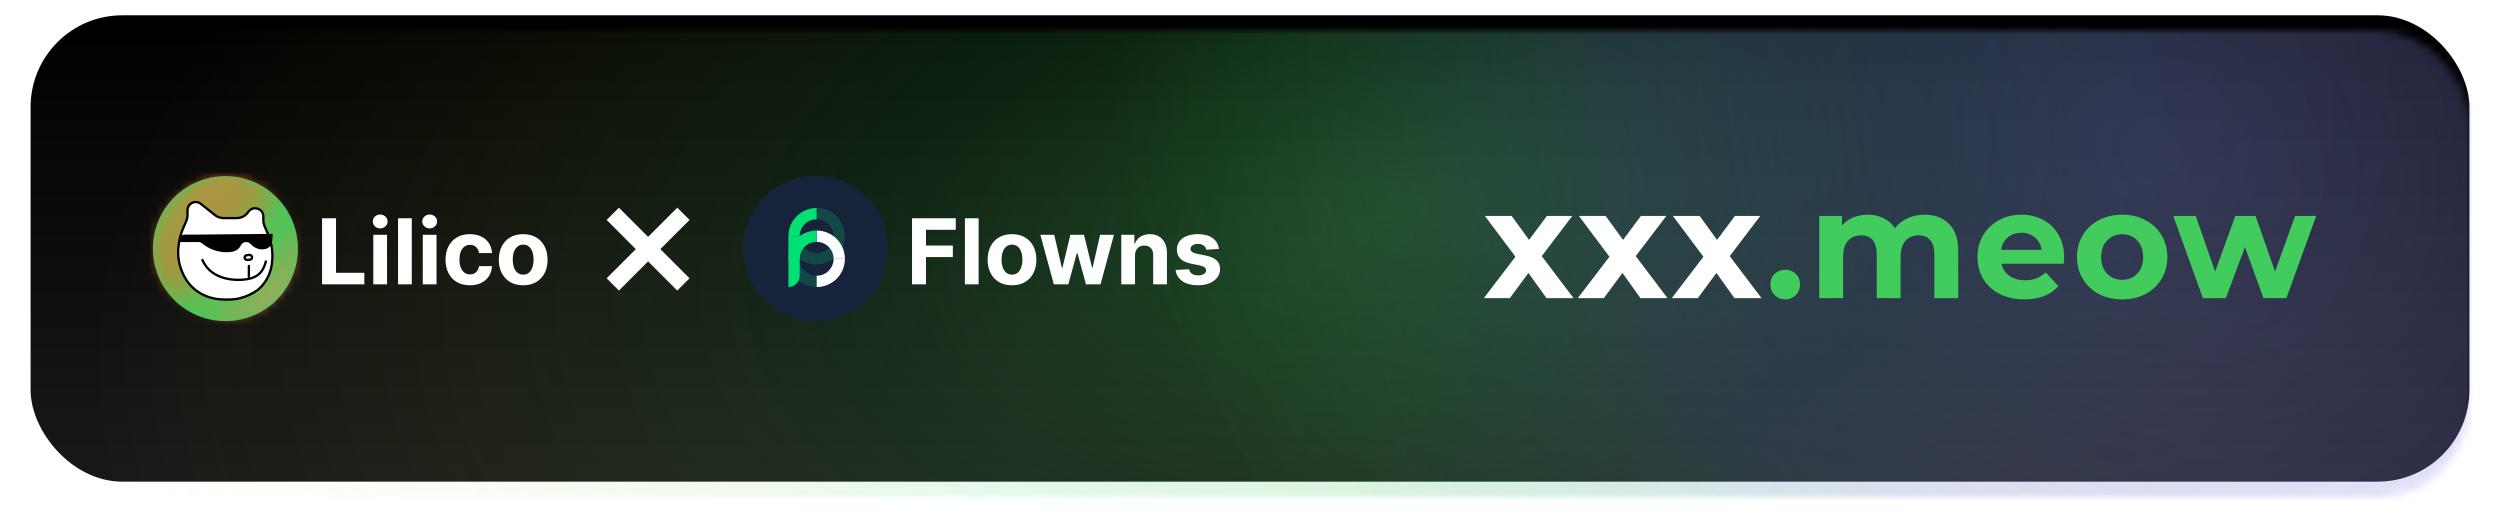 <svg width="327" height="69" viewBox="0 0 327 69" fill="none" xmlns="http://www.w3.org/2000/svg">
<rect x="323" y="63" width="319" height="61" rx="12" transform="rotate(-180 323 63)" fill="url(#paint0_linear_3660_1978)"/>
<g filter="url(#filter0_d_3660_1978)">
<mask id="mask0_3660_1978" style="mask-type:alpha" maskUnits="userSpaceOnUse" x="4" y="2" width="319" height="61">
<rect x="323" y="63" width="319" height="61" rx="12" transform="rotate(-180 323 63)" fill="url(#paint1_linear_3660_1978)"/>
</mask>
<g mask="url(#mask0_3660_1978)">
<rect opacity="0.32" width="469.674" height="274.121" rx="120" transform="matrix(0.792 0.61 -0.537 0.844 69.232 -233)" fill="url(#paint2_radial_3660_1978)"/>
<path opacity="0.32" d="M147.786 27.987C178.153 90.017 175.957 78.702 182.996 92.949C186.573 100.074 208.083 128.274 249.191 155.44C300.576 189.398 357.7 178.852 383.516 117.374C412.444 48.482 439.508 27.393 368 -71.804C300.012 -166.117 206.401 -113.261 172.892 -78.063C142.147 -45.768 133.027 -2.16 147.786 27.987Z" fill="url(#paint3_radial_3660_1978)"/>
</g>
</g>
<path d="M29.484 42C24.246 42 20 37.755 20 32.519V32.519C20 27.283 24.246 23.038 29.484 23.038V23.038C34.722 23.038 38.969 27.283 38.969 32.519V32.519C38.969 37.755 34.722 42 29.484 42V42Z" fill="#41CC5D"/>
<g opacity="0.6">
<mask id="mask1_3660_1978" style="mask-type:alpha" maskUnits="userSpaceOnUse" x="20" y="23" width="19" height="19">
<path d="M29.516 41.962C24.277 41.962 20.031 37.717 20.031 32.481V32.481C20.031 27.245 24.277 23 29.516 23V23C34.754 23 39 27.245 39 32.481V32.481C39 37.717 34.754 41.962 29.516 41.962V41.962Z" fill="#41CC5D"/>
</mask>
<g mask="url(#mask1_3660_1978)">
<path d="M7.601 51.078C7.15 50.676 6.925 50.474 6.745 50.292C4.024 47.521 3.776 43.164 6.165 40.102C6.323 39.9 6.524 39.675 6.927 39.224L32.425 10.659C32.828 10.208 33.029 9.983 33.211 9.804C35.983 7.083 40.343 6.835 43.406 9.224C43.607 9.381 43.833 9.582 44.284 9.985V9.985C44.735 10.387 44.961 10.588 45.14 10.771C47.862 13.542 48.11 17.899 45.72 20.961C45.563 21.163 45.361 21.388 44.959 21.839L19.46 50.404C19.058 50.855 18.856 51.08 18.674 51.259C15.902 53.98 11.543 54.228 8.48 51.839C8.278 51.682 8.053 51.481 7.601 51.078V51.078Z" fill="url(#paint4_radial_3660_1978)"/>
<path d="M11.665 42.257C11.214 41.855 10.988 41.654 10.809 41.471C8.087 38.7 7.839 34.343 10.229 31.281C10.386 31.079 10.587 30.854 10.99 30.403L36.489 1.838C36.891 1.387 37.092 1.162 37.275 0.983C40.047 -1.738 44.406 -1.986 47.469 0.403C47.671 0.56 47.896 0.761 48.347 1.164V1.164C48.799 1.566 49.024 1.768 49.203 1.95C51.925 4.721 52.173 9.079 49.783 12.14C49.626 12.342 49.425 12.567 49.022 13.018L23.524 41.583C23.121 42.034 22.92 42.259 22.737 42.438C19.965 45.159 15.606 45.407 12.543 43.018C12.342 42.861 12.116 42.66 11.665 42.257V42.257Z" fill="url(#paint5_radial_3660_1978)"/>
<path d="M17.632 62.521C16.294 61.327 15.625 60.73 15.167 60.123C13.276 57.62 13.083 54.224 14.677 51.523C15.063 50.868 15.661 50.199 16.855 48.861L40.65 22.204C41.844 20.867 42.441 20.198 43.048 19.74C45.553 17.85 48.95 17.657 51.652 19.25C52.307 19.637 52.977 20.233 54.315 21.427V21.427C55.653 22.621 56.322 23.218 56.78 23.825C58.671 26.328 58.864 29.724 57.27 32.425C56.884 33.08 56.286 33.749 55.092 35.087L31.297 61.743C30.103 63.081 29.506 63.75 28.899 64.208C26.394 66.098 22.997 66.291 20.295 64.697C19.64 64.311 18.971 63.714 17.632 62.521V62.521Z" fill="url(#paint6_radial_3660_1978)"/>
</g>
</g>
<path fill-rule="evenodd" clip-rule="evenodd" d="M24.526 28.175V27.494C24.526 26.599 25.56 26.1 26.262 26.657L28.135 28.145C28.446 28.392 28.832 28.526 29.229 28.526H30.985C31.517 28.526 32.02 28.285 32.354 27.871L32.541 27.639C33.175 26.853 34.445 27.301 34.445 28.311V28.858C34.445 29.093 34.493 29.325 34.586 29.541L35.03 30.566C35.572 31.818 35.753 33.195 35.553 34.544L35.535 34.664C35.35 35.917 34.718 37.062 33.757 37.887C33.013 38.441 32.161 38.832 31.256 39.033L30.909 39.11C30.071 39.212 29.224 39.212 28.386 39.11L27.978 39.031C27.201 38.882 26.466 38.569 25.82 38.113C24.974 37.516 24.311 36.695 23.906 35.742L23.813 35.523C23.39 34.53 23.226 33.446 23.334 32.372L23.36 32.114C23.436 31.369 23.624 30.64 23.917 29.952L24.388 28.849C24.479 28.636 24.526 28.406 24.526 28.175Z" fill="white"/>
<path fill-rule="evenodd" clip-rule="evenodd" d="M26.166 26.776C25.565 26.299 24.678 26.727 24.678 27.494V28.175C24.678 28.427 24.627 28.677 24.528 28.909L24.057 30.012C23.77 30.686 23.586 31.4 23.512 32.129L23.486 32.387C23.38 33.436 23.54 34.494 23.953 35.464L24.046 35.682C24.44 36.609 25.085 37.407 25.907 37.988C26.536 38.431 27.251 38.736 28.006 38.881L28.409 38.959C29.231 39.058 30.061 39.058 30.883 38.959L31.222 38.884C32.105 38.688 32.936 38.307 33.661 37.768C34.592 36.967 35.204 35.857 35.384 34.642L35.401 34.522C35.597 33.201 35.42 31.852 34.889 30.627L34.445 29.601C34.344 29.366 34.291 29.113 34.291 28.858V28.311C34.291 27.445 33.203 27.062 32.66 27.735L32.473 27.967C32.11 28.417 31.563 28.679 30.985 28.679H29.229C28.797 28.679 28.378 28.533 28.04 28.264L26.166 26.776ZM24.372 27.494C24.372 26.471 25.555 25.901 26.356 26.537L28.23 28.025C28.514 28.25 28.866 28.373 29.229 28.373H30.985C31.47 28.373 31.93 28.153 32.235 27.775L32.422 27.544C33.146 26.645 34.597 27.157 34.597 28.311V28.858C34.597 29.072 34.641 29.283 34.726 29.48L35.17 30.506C35.723 31.783 35.908 33.19 35.704 34.566L35.686 34.687C35.495 35.976 34.845 37.154 33.856 38.003C33.853 38.006 33.85 38.008 33.848 38.01C33.087 38.577 32.215 38.977 31.289 39.182L30.942 39.259C30.937 39.26 30.932 39.261 30.927 39.262C30.077 39.365 29.217 39.365 28.367 39.262C28.364 39.261 28.36 39.261 28.357 39.26L27.948 39.181C27.151 39.028 26.395 38.706 25.731 38.238C24.862 37.624 24.181 36.781 23.765 35.802L23.671 35.583C23.239 34.566 23.07 33.456 23.182 32.357L23.208 32.098C23.285 31.338 23.477 30.595 23.776 29.892L24.247 28.789C24.329 28.595 24.372 28.386 24.372 28.175V27.494ZM32.769 33.559C32.734 33.512 32.676 33.488 32.618 33.495L32.291 33.534C32.183 33.547 32.121 33.665 32.173 33.761C32.202 33.815 32.259 33.847 32.32 33.843L32.675 33.818C32.793 33.81 32.855 33.675 32.785 33.58L32.769 33.559ZM32.582 33.191C32.748 33.171 32.913 33.242 33.013 33.376L33.029 33.397C33.246 33.685 33.056 34.099 32.697 34.123L32.341 34.148C32.16 34.16 31.988 34.065 31.903 33.905C31.75 33.619 31.933 33.269 32.255 33.231L32.582 33.191ZM26.413 33.869C26.491 33.835 26.581 33.87 26.615 33.948C27.202 35.291 28.33 35.958 29.494 36.254C30.594 36.534 31.714 36.478 32.399 36.349V34.792C32.399 34.708 32.468 34.639 32.552 34.639C32.637 34.639 32.705 34.708 32.705 34.792V36.279C33.204 36.145 33.594 35.927 33.895 35.618C34.234 35.27 34.472 34.796 34.62 34.165C34.64 34.083 34.722 34.032 34.804 34.051C34.886 34.071 34.937 34.153 34.918 34.235C34.761 34.903 34.502 35.433 34.114 35.831C33.726 36.23 33.219 36.485 32.585 36.623C31.878 36.777 30.64 36.861 29.418 36.551C28.193 36.239 26.97 35.525 26.334 34.07C26.301 33.993 26.336 33.903 26.413 33.869Z" fill="black"/>
<path fill-rule="evenodd" clip-rule="evenodd" d="M25.755 30.686L35.581 30.588C35.637 30.588 35.682 30.636 35.677 30.693L35.605 31.529C35.553 32.142 35.04 32.612 34.425 32.612C33.9 32.649 33.382 32.469 32.992 32.115L32.738 31.874C32.594 31.736 32.403 31.659 32.203 31.659C31.933 31.659 31.683 31.8 31.542 32.031L31.398 32.268C31.287 32.451 31.132 32.6 30.951 32.706C30.719 32.874 30.273 32.988 29.761 32.989C29.418 33.006 29.075 32.978 28.738 32.907L28.252 32.803C27.62 32.614 27.03 32.307 26.512 31.9L26.384 31.799C26.269 31.709 26.127 31.659 25.981 31.659H23.855H23.416L23.528 31.123C23.597 30.866 23.83 30.686 24.096 30.686H24.984H25.755Z" fill="black"/>
<path d="M42.125 37.188V28.551H43.951V35.682H47.654V37.188H42.125ZM48.829 37.188V30.71H50.626V37.188H48.829ZM49.731 29.875C49.464 29.875 49.235 29.787 49.044 29.61C48.856 29.43 48.762 29.215 48.762 28.964C48.762 28.717 48.856 28.505 49.044 28.328C49.235 28.148 49.464 28.058 49.731 28.058C49.999 28.058 50.226 28.148 50.415 28.328C50.606 28.505 50.701 28.717 50.701 28.964C50.701 29.215 50.606 29.43 50.415 29.61C50.226 29.787 49.999 29.875 49.731 29.875ZM53.861 28.551V37.188H52.065V28.551H53.861ZM55.3 37.188V30.71H57.096V37.188H55.3ZM56.202 29.875C55.935 29.875 55.706 29.787 55.515 29.61C55.327 29.43 55.233 29.215 55.233 28.964C55.233 28.717 55.327 28.505 55.515 28.328C55.706 28.148 55.935 28.058 56.202 28.058C56.469 28.058 56.697 28.148 56.886 28.328C57.077 28.505 57.172 28.717 57.172 28.964C57.172 29.215 57.077 29.43 56.886 29.61C56.697 29.787 56.469 29.875 56.202 29.875ZM61.462 37.314C60.799 37.314 60.228 37.173 59.75 36.892C59.275 36.608 58.909 36.215 58.654 35.712C58.401 35.208 58.274 34.629 58.274 33.974C58.274 33.311 58.402 32.729 58.658 32.228C58.916 31.725 59.283 31.333 59.758 31.052C60.233 30.768 60.799 30.626 61.454 30.626C62.019 30.626 62.514 30.729 62.938 30.934C63.362 31.139 63.699 31.427 63.946 31.798C64.193 32.169 64.33 32.605 64.355 33.105H62.66C62.612 32.782 62.485 32.522 62.28 32.325C62.078 32.126 61.812 32.026 61.483 32.026C61.205 32.026 60.962 32.102 60.754 32.254C60.548 32.403 60.388 32.62 60.273 32.907C60.158 33.194 60.1 33.541 60.1 33.949C60.1 34.362 60.156 34.714 60.269 35.003C60.384 35.293 60.546 35.513 60.754 35.665C60.962 35.817 61.205 35.893 61.483 35.893C61.688 35.893 61.873 35.851 62.036 35.766C62.201 35.682 62.338 35.56 62.445 35.4C62.554 35.236 62.626 35.041 62.66 34.813H64.355C64.327 35.308 64.192 35.744 63.95 36.121C63.711 36.495 63.381 36.787 62.959 36.998C62.537 37.209 62.038 37.314 61.462 37.314ZM68.432 37.314C67.777 37.314 67.21 37.175 66.732 36.897C66.257 36.615 65.89 36.225 65.632 35.724C65.373 35.221 65.244 34.638 65.244 33.974C65.244 33.305 65.373 32.72 65.632 32.22C65.89 31.717 66.257 31.326 66.732 31.048C67.21 30.767 67.777 30.626 68.432 30.626C69.087 30.626 69.652 30.767 70.127 31.048C70.605 31.326 70.973 31.717 71.232 32.22C71.49 32.72 71.62 33.305 71.62 33.974C71.62 34.638 71.49 35.221 71.232 35.724C70.973 36.225 70.605 36.615 70.127 36.897C69.652 37.175 69.087 37.314 68.432 37.314ZM68.44 35.922C68.738 35.922 68.987 35.838 69.186 35.669C69.386 35.498 69.537 35.265 69.638 34.969C69.742 34.674 69.794 34.338 69.794 33.962C69.794 33.585 69.742 33.249 69.638 32.954C69.537 32.658 69.386 32.425 69.186 32.254C68.987 32.082 68.738 31.996 68.44 31.996C68.139 31.996 67.886 32.082 67.681 32.254C67.479 32.425 67.325 32.658 67.221 32.954C67.12 33.249 67.07 33.585 67.07 33.962C67.07 34.338 67.12 34.674 67.221 34.969C67.325 35.265 67.479 35.498 67.681 35.669C67.886 35.838 68.139 35.922 68.44 35.922Z" fill="white"/>
<path d="M119.294 37.188V28.551H125.012V30.057H121.12V32.114H124.633V33.62H121.12V37.188H119.294ZM128.003 28.551V37.188H126.207V28.551H128.003ZM132.369 37.314C131.714 37.314 131.147 37.175 130.669 36.897C130.194 36.615 129.827 36.225 129.569 35.724C129.31 35.221 129.181 34.638 129.181 33.974C129.181 33.305 129.31 32.72 129.569 32.22C129.827 31.717 130.194 31.326 130.669 31.048C131.147 30.767 131.714 30.626 132.369 30.626C133.024 30.626 133.589 30.767 134.064 31.048C134.542 31.326 134.91 31.717 135.169 32.22C135.428 32.72 135.557 33.305 135.557 33.974C135.557 34.638 135.428 35.221 135.169 35.724C134.91 36.225 134.542 36.615 134.064 36.897C133.589 37.175 133.024 37.314 132.369 37.314ZM132.377 35.922C132.675 35.922 132.924 35.838 133.124 35.669C133.323 35.498 133.474 35.265 133.575 34.969C133.679 34.674 133.731 34.338 133.731 33.962C133.731 33.585 133.679 33.249 133.575 32.954C133.474 32.658 133.323 32.425 133.124 32.254C132.924 32.082 132.675 31.996 132.377 31.996C132.076 31.996 131.823 32.082 131.618 32.254C131.416 32.425 131.263 32.658 131.159 32.954C131.057 33.249 131.007 33.585 131.007 33.962C131.007 34.338 131.057 34.674 131.159 34.969C131.263 35.265 131.416 35.498 131.618 35.669C131.823 35.838 132.076 35.922 132.377 35.922ZM137.84 37.188L136.078 30.71H137.895L138.899 35.062H138.958L140.004 30.71H141.787L142.85 35.037H142.905L143.892 30.71H145.705L143.947 37.188H142.045L140.931 33.114H140.851L139.738 37.188H137.84ZM148.46 33.443V37.188H146.663V30.71H148.375V31.853H148.451C148.595 31.476 148.835 31.178 149.172 30.959C149.51 30.737 149.919 30.626 150.4 30.626C150.849 30.626 151.242 30.724 151.576 30.921C151.911 31.118 152.171 31.399 152.356 31.765C152.542 32.127 152.635 32.56 152.635 33.063V37.188H150.838V33.384C150.841 32.987 150.74 32.678 150.534 32.456C150.329 32.231 150.047 32.119 149.687 32.119C149.445 32.119 149.231 32.171 149.046 32.275C148.863 32.379 148.72 32.531 148.616 32.73C148.515 32.927 148.463 33.164 148.46 33.443ZM159.44 32.557L157.795 32.658C157.767 32.518 157.706 32.391 157.614 32.279C157.521 32.164 157.399 32.072 157.247 32.005C157.098 31.935 156.919 31.899 156.711 31.899C156.433 31.899 156.198 31.959 156.007 32.077C155.816 32.192 155.72 32.346 155.72 32.54C155.72 32.695 155.782 32.826 155.906 32.933C156.03 33.039 156.242 33.125 156.543 33.19L157.715 33.426C158.345 33.555 158.814 33.763 159.123 34.05C159.433 34.337 159.587 34.714 159.587 35.18C159.587 35.605 159.462 35.977 159.212 36.298C158.965 36.618 158.624 36.868 158.191 37.048C157.761 37.225 157.265 37.314 156.703 37.314C155.845 37.314 155.162 37.136 154.653 36.779C154.147 36.419 153.851 35.929 153.764 35.311L155.531 35.218C155.584 35.48 155.713 35.679 155.919 35.817C156.124 35.952 156.387 36.019 156.707 36.019C157.022 36.019 157.275 35.959 157.466 35.838C157.66 35.714 157.759 35.556 157.761 35.362C157.759 35.199 157.69 35.065 157.555 34.961C157.42 34.854 157.212 34.773 156.931 34.716L155.809 34.493C155.176 34.366 154.705 34.147 154.396 33.835C154.09 33.523 153.937 33.125 153.937 32.642C153.937 32.225 154.049 31.867 154.274 31.566C154.502 31.265 154.821 31.034 155.231 30.87C155.644 30.707 156.128 30.626 156.682 30.626C157.5 30.626 158.144 30.799 158.613 31.145C159.085 31.49 159.361 31.961 159.44 32.557Z" fill="white"/>
<path d="M97.168 32.5C97.168 27.253 101.422 23 106.668 23V23C111.915 23 116.168 27.253 116.168 32.5V32.5C116.168 37.747 111.915 42 106.668 42V42C101.422 42 97.168 37.747 97.168 32.5V32.5Z" fill="#17233A"/>
<path opacity="0.2" d="M106.817 33.113C108.042 33.113 109.034 32.12 109.034 30.896H110.513C110.513 32.937 108.858 34.591 106.817 34.591V33.113Z" fill="#00E075"/>
<path d="M106.817 30.157V31.635C108.042 31.635 109.034 32.628 109.034 33.852H110.513C110.513 31.811 108.858 30.157 106.817 30.157Z" fill="white"/>
<path d="M106.817 36.069C108.042 36.069 109.034 35.077 109.034 33.852H110.512C110.512 35.893 108.858 37.547 106.817 37.547V36.069Z" fill="white"/>
<path opacity="0.2" d="M106.817 37.547C104.776 37.547 103.122 35.893 103.122 33.852H104.6C104.6 35.077 105.593 36.069 106.817 36.069V37.547Z" fill="#00E075"/>
<path opacity="0.2" d="M106.817 34.591C104.776 34.591 103.122 32.937 103.122 30.896H104.6C104.6 32.12 105.593 33.113 106.817 33.113V34.591Z" fill="#00E075"/>
<path d="M106.817 31.635C105.593 31.635 104.6 32.628 104.6 33.852H103.122C103.122 31.811 104.776 30.157 106.817 30.157V31.635Z" fill="#00E075"/>
<path d="M106.817 28.679C105.593 28.679 104.6 29.672 104.6 30.896H103.122C103.122 28.855 104.776 27.201 106.817 27.201V28.679Z" fill="#00E075"/>
<path opacity="0.2" d="M106.817 27.201C108.858 27.201 110.513 28.855 110.513 30.896H109.034C109.034 29.672 108.042 28.679 106.817 28.679V27.201Z" fill="#00E075"/>
<path d="M103.122 30.896H104.6V36.069C104.6 36.886 103.938 37.547 103.122 37.547V30.896Z" fill="#00E075"/>
<path fill-rule="evenodd" clip-rule="evenodd" d="M84.008 32.584L80.192 36.401L80.955 37.164L84.772 33.348L88.588 37.164L89.351 36.401L85.535 32.584L89.352 28.768L88.588 28.004L84.772 31.821L80.954 28.004L80.191 28.768L84.008 32.584Z" fill="white"/>
<path d="M80.192 36.401L79.772 35.981L79.352 36.401L79.772 36.821L80.192 36.401ZM84.008 32.585L84.428 33.005L84.848 32.585L84.428 32.165L84.008 32.585ZM80.955 37.165L80.535 37.584L80.955 38.004L81.375 37.584L80.955 37.165ZM84.772 33.348L85.191 32.928L84.772 32.508L84.352 32.928L84.772 33.348ZM88.588 37.165L88.168 37.584L88.588 38.004L89.008 37.584L88.588 37.165ZM89.352 36.401L89.771 36.821L90.191 36.401L89.771 35.981L89.352 36.401ZM85.535 32.585L85.115 32.165L84.695 32.585L85.115 33.005L85.535 32.585ZM89.352 28.768L89.772 29.188L90.192 28.768L89.772 28.348L89.352 28.768ZM88.588 28.004L89.008 27.585L88.588 27.165L88.169 27.585L88.588 28.004ZM84.772 31.821L84.352 32.241L84.772 32.661L85.191 32.241L84.772 31.821ZM80.955 28.004L81.374 27.585L80.955 27.165L80.535 27.585L80.955 28.004ZM80.191 28.768L79.771 28.348L79.352 28.768L79.771 29.188L80.191 28.768ZM80.611 36.821L84.428 33.005L83.588 32.165L79.772 35.981L80.611 36.821ZM81.375 36.745L80.611 35.981L79.772 36.821L80.535 37.584L81.375 36.745ZM84.352 32.928L80.535 36.745L81.375 37.584L85.191 33.768L84.352 32.928ZM89.008 36.745L85.191 32.928L84.352 33.768L88.168 37.584L89.008 36.745ZM88.932 35.981L88.168 36.745L89.008 37.584L89.771 36.821L88.932 35.981ZM85.115 33.005L88.932 36.821L89.771 35.981L85.955 32.165L85.115 33.005ZM88.932 28.348L85.115 32.165L85.955 33.005L89.772 29.188L88.932 28.348ZM88.169 28.424L88.932 29.188L89.772 28.348L89.008 27.585L88.169 28.424ZM85.191 32.241L89.008 28.424L88.169 27.585L84.352 31.401L85.191 32.241ZM80.535 28.424L84.352 32.241L85.191 31.401L81.374 27.585L80.535 28.424ZM80.611 29.188L81.374 28.424L80.535 27.585L79.771 28.348L80.611 29.188ZM84.428 32.165L80.611 28.348L79.771 29.188L83.588 33.005L84.428 32.165Z" fill="white"/>
<path d="M202.28 39L199.92 35.7L197.48 39H194.08L198.22 33.58L194.22 28.24H197.72L200 31.38L202.34 28.24H205.66L201.66 33.5L205.82 39H202.28ZM214.575 39L212.215 35.7L209.775 39H206.375L210.515 33.58L206.515 28.24H210.015L212.295 31.38L214.635 28.24H217.955L213.955 33.5L218.115 39H214.575ZM226.869 39L224.509 35.7L222.069 39H218.669L222.809 33.58L218.809 28.24H222.309L224.589 31.38L226.929 28.24H230.249L226.249 33.5L230.409 39H226.869Z" fill="white"/>
<path d="M233.504 39.16C232.957 39.16 232.497 38.973 232.124 38.6C231.75 38.227 231.564 37.76 231.564 37.2C231.564 36.627 231.75 36.167 232.124 35.82C232.497 35.46 232.957 35.28 233.504 35.28C234.05 35.28 234.51 35.46 234.884 35.82C235.257 36.167 235.444 36.627 235.444 37.2C235.444 37.76 235.257 38.227 234.884 38.6C234.51 38.973 234.05 39.16 233.504 39.16ZM251.738 28.08C253.085 28.08 254.151 28.48 254.938 29.28C255.738 30.067 256.138 31.253 256.138 32.84V39H253.018V33.32C253.018 32.467 252.838 31.833 252.478 31.42C252.131 30.993 251.631 30.78 250.978 30.78C250.245 30.78 249.665 31.02 249.238 31.5C248.811 31.967 248.598 32.667 248.598 33.6V39H245.478V33.32C245.478 31.627 244.798 30.78 243.438 30.78C242.718 30.78 242.145 31.02 241.718 31.5C241.291 31.967 241.078 32.667 241.078 33.6V39H237.958V28.24H240.938V29.48C241.338 29.027 241.825 28.68 242.398 28.44C242.985 28.2 243.625 28.08 244.318 28.08C245.078 28.08 245.765 28.233 246.378 28.54C246.991 28.833 247.485 29.267 247.858 29.84C248.298 29.28 248.851 28.847 249.518 28.54C250.198 28.233 250.938 28.08 251.738 28.08ZM269.992 33.66C269.992 33.7 269.972 33.98 269.932 34.5H261.792C261.938 35.167 262.285 35.693 262.832 36.08C263.378 36.467 264.058 36.66 264.872 36.66C265.432 36.66 265.925 36.58 266.352 36.42C266.792 36.247 267.198 35.98 267.572 35.62L269.232 37.42C268.218 38.58 266.738 39.16 264.792 39.16C263.578 39.16 262.505 38.927 261.572 38.46C260.638 37.98 259.918 37.32 259.412 36.48C258.905 35.64 258.652 34.687 258.652 33.62C258.652 32.567 258.898 31.62 259.392 30.78C259.898 29.927 260.585 29.267 261.452 28.8C262.332 28.32 263.312 28.08 264.392 28.08C265.445 28.08 266.398 28.307 267.252 28.76C268.105 29.213 268.772 29.867 269.252 30.72C269.745 31.56 269.992 32.54 269.992 33.66ZM264.412 30.44C263.705 30.44 263.112 30.64 262.632 31.04C262.152 31.44 261.858 31.987 261.752 32.68H267.052C266.945 32 266.652 31.46 266.172 31.06C265.692 30.647 265.105 30.44 264.412 30.44ZM277.589 39.16C276.456 39.16 275.436 38.927 274.529 38.46C273.636 37.98 272.936 37.32 272.429 36.48C271.922 35.64 271.669 34.687 271.669 33.62C271.669 32.553 271.922 31.6 272.429 30.76C272.936 29.92 273.636 29.267 274.529 28.8C275.436 28.32 276.456 28.08 277.589 28.08C278.722 28.08 279.736 28.32 280.629 28.8C281.522 29.267 282.222 29.92 282.729 30.76C283.236 31.6 283.489 32.553 283.489 33.62C283.489 34.687 283.236 35.64 282.729 36.48C282.222 37.32 281.522 37.98 280.629 38.46C279.736 38.927 278.722 39.16 277.589 39.16ZM277.589 36.6C278.389 36.6 279.042 36.333 279.549 35.8C280.069 35.253 280.329 34.527 280.329 33.62C280.329 32.713 280.069 31.993 279.549 31.46C279.042 30.913 278.389 30.64 277.589 30.64C276.789 30.64 276.129 30.913 275.609 31.46C275.089 31.993 274.829 32.713 274.829 33.62C274.829 34.527 275.089 35.253 275.609 35.8C276.129 36.333 276.789 36.6 277.589 36.6ZM302.961 28.24L299.061 39H296.061L293.641 32.32L291.141 39H288.141L284.261 28.24H287.201L289.741 35.52L292.381 28.24H295.021L297.581 35.52L300.201 28.24H302.961Z" fill="#41CC5D"/>
<defs>
<filter id="filter0_d_3660_1978" x="0" y="0" width="327" height="69" filterUnits="userSpaceOnUse" color-interpolation-filters="sRGB">
<feFlood flood-opacity="0" result="BackgroundImageFix"/>
<feColorMatrix in="SourceAlpha" type="matrix" values="0 0 0 0 0 0 0 0 0 0 0 0 0 0 0 0 0 0 127 0" result="hardAlpha"/>
<feOffset dy="2"/>
<feGaussianBlur stdDeviation="2"/>
<feComposite in2="hardAlpha" operator="out"/>
<feColorMatrix type="matrix" values="0 0 0 0 0 0 0 0 0 0 0 0 0 0 0 0 0 0 0.12 0"/>
<feBlend mode="normal" in2="BackgroundImageFix" result="effect1_dropShadow_3660_1978"/>
<feBlend mode="normal" in="SourceGraphic" in2="effect1_dropShadow_3660_1978" result="shape"/>
</filter>
<linearGradient id="paint0_linear_3660_1978" x1="482.5" y1="24.182" x2="482.5" y2="124" gradientUnits="userSpaceOnUse">
<stop stop-color="#282828"/>
<stop offset="1"/>
<stop offset="1" stop-color="#1E1E1E"/>
</linearGradient>
<linearGradient id="paint1_linear_3660_1978" x1="482.5" y1="24.182" x2="482.5" y2="124" gradientUnits="userSpaceOnUse">
<stop stop-color="#282828"/>
<stop offset="1"/>
<stop offset="1" stop-color="#1E1E1E"/>
</linearGradient>
<radialGradient id="paint2_radial_3660_1978" cx="0" cy="0" r="1" gradientUnits="userSpaceOnUse" gradientTransform="translate(234.837 137.061) rotate(44.871) scale(94.993 179.89)">
<stop stop-color="#41CC5D"/>
<stop offset="0.417" stop-color="#41CC5D" stop-opacity="0.42"/>
<stop offset="1" stop-color="#FFDD32" stop-opacity="0"/>
</radialGradient>
<radialGradient id="paint3_radial_3660_1978" cx="0" cy="0" r="1" gradientUnits="userSpaceOnUse" gradientTransform="translate(282.358 17.884) rotate(-150.299) scale(142.455 121.819)">
<stop stop-color="#7678ED"/>
<stop offset="0.536" stop-color="#7678ED" stop-opacity="0.56"/>
<stop offset="1" stop-color="#41CC5D" stop-opacity="0"/>
</radialGradient>
<radialGradient id="paint4_radial_3660_1978" cx="0" cy="0" r="1" gradientUnits="userSpaceOnUse" gradientTransform="translate(25.943 30.532) rotate(41.733) scale(8.398 27.542)">
<stop stop-color="#FC5E17"/>
<stop offset="1" stop-color="#FC6F30" stop-opacity="0"/>
</radialGradient>
<radialGradient id="paint5_radial_3660_1978" cx="0" cy="0" r="1" gradientUnits="userSpaceOnUse" gradientTransform="translate(30.006 21.711) rotate(41.733) scale(8.398 27.542)">
<stop stop-color="#FC6F30"/>
<stop offset="1" stop-color="#FC6F30" stop-opacity="0"/>
</radialGradient>
<radialGradient id="paint6_radial_3660_1978" cx="0" cy="0" r="1" gradientUnits="userSpaceOnUse" gradientTransform="translate(35.974 41.974) rotate(41.733) scale(9.676 27.542)">
<stop stop-color="#FC9262"/>
<stop offset="1" stop-color="#FC6F30" stop-opacity="0"/>
</radialGradient>
</defs>
</svg>

